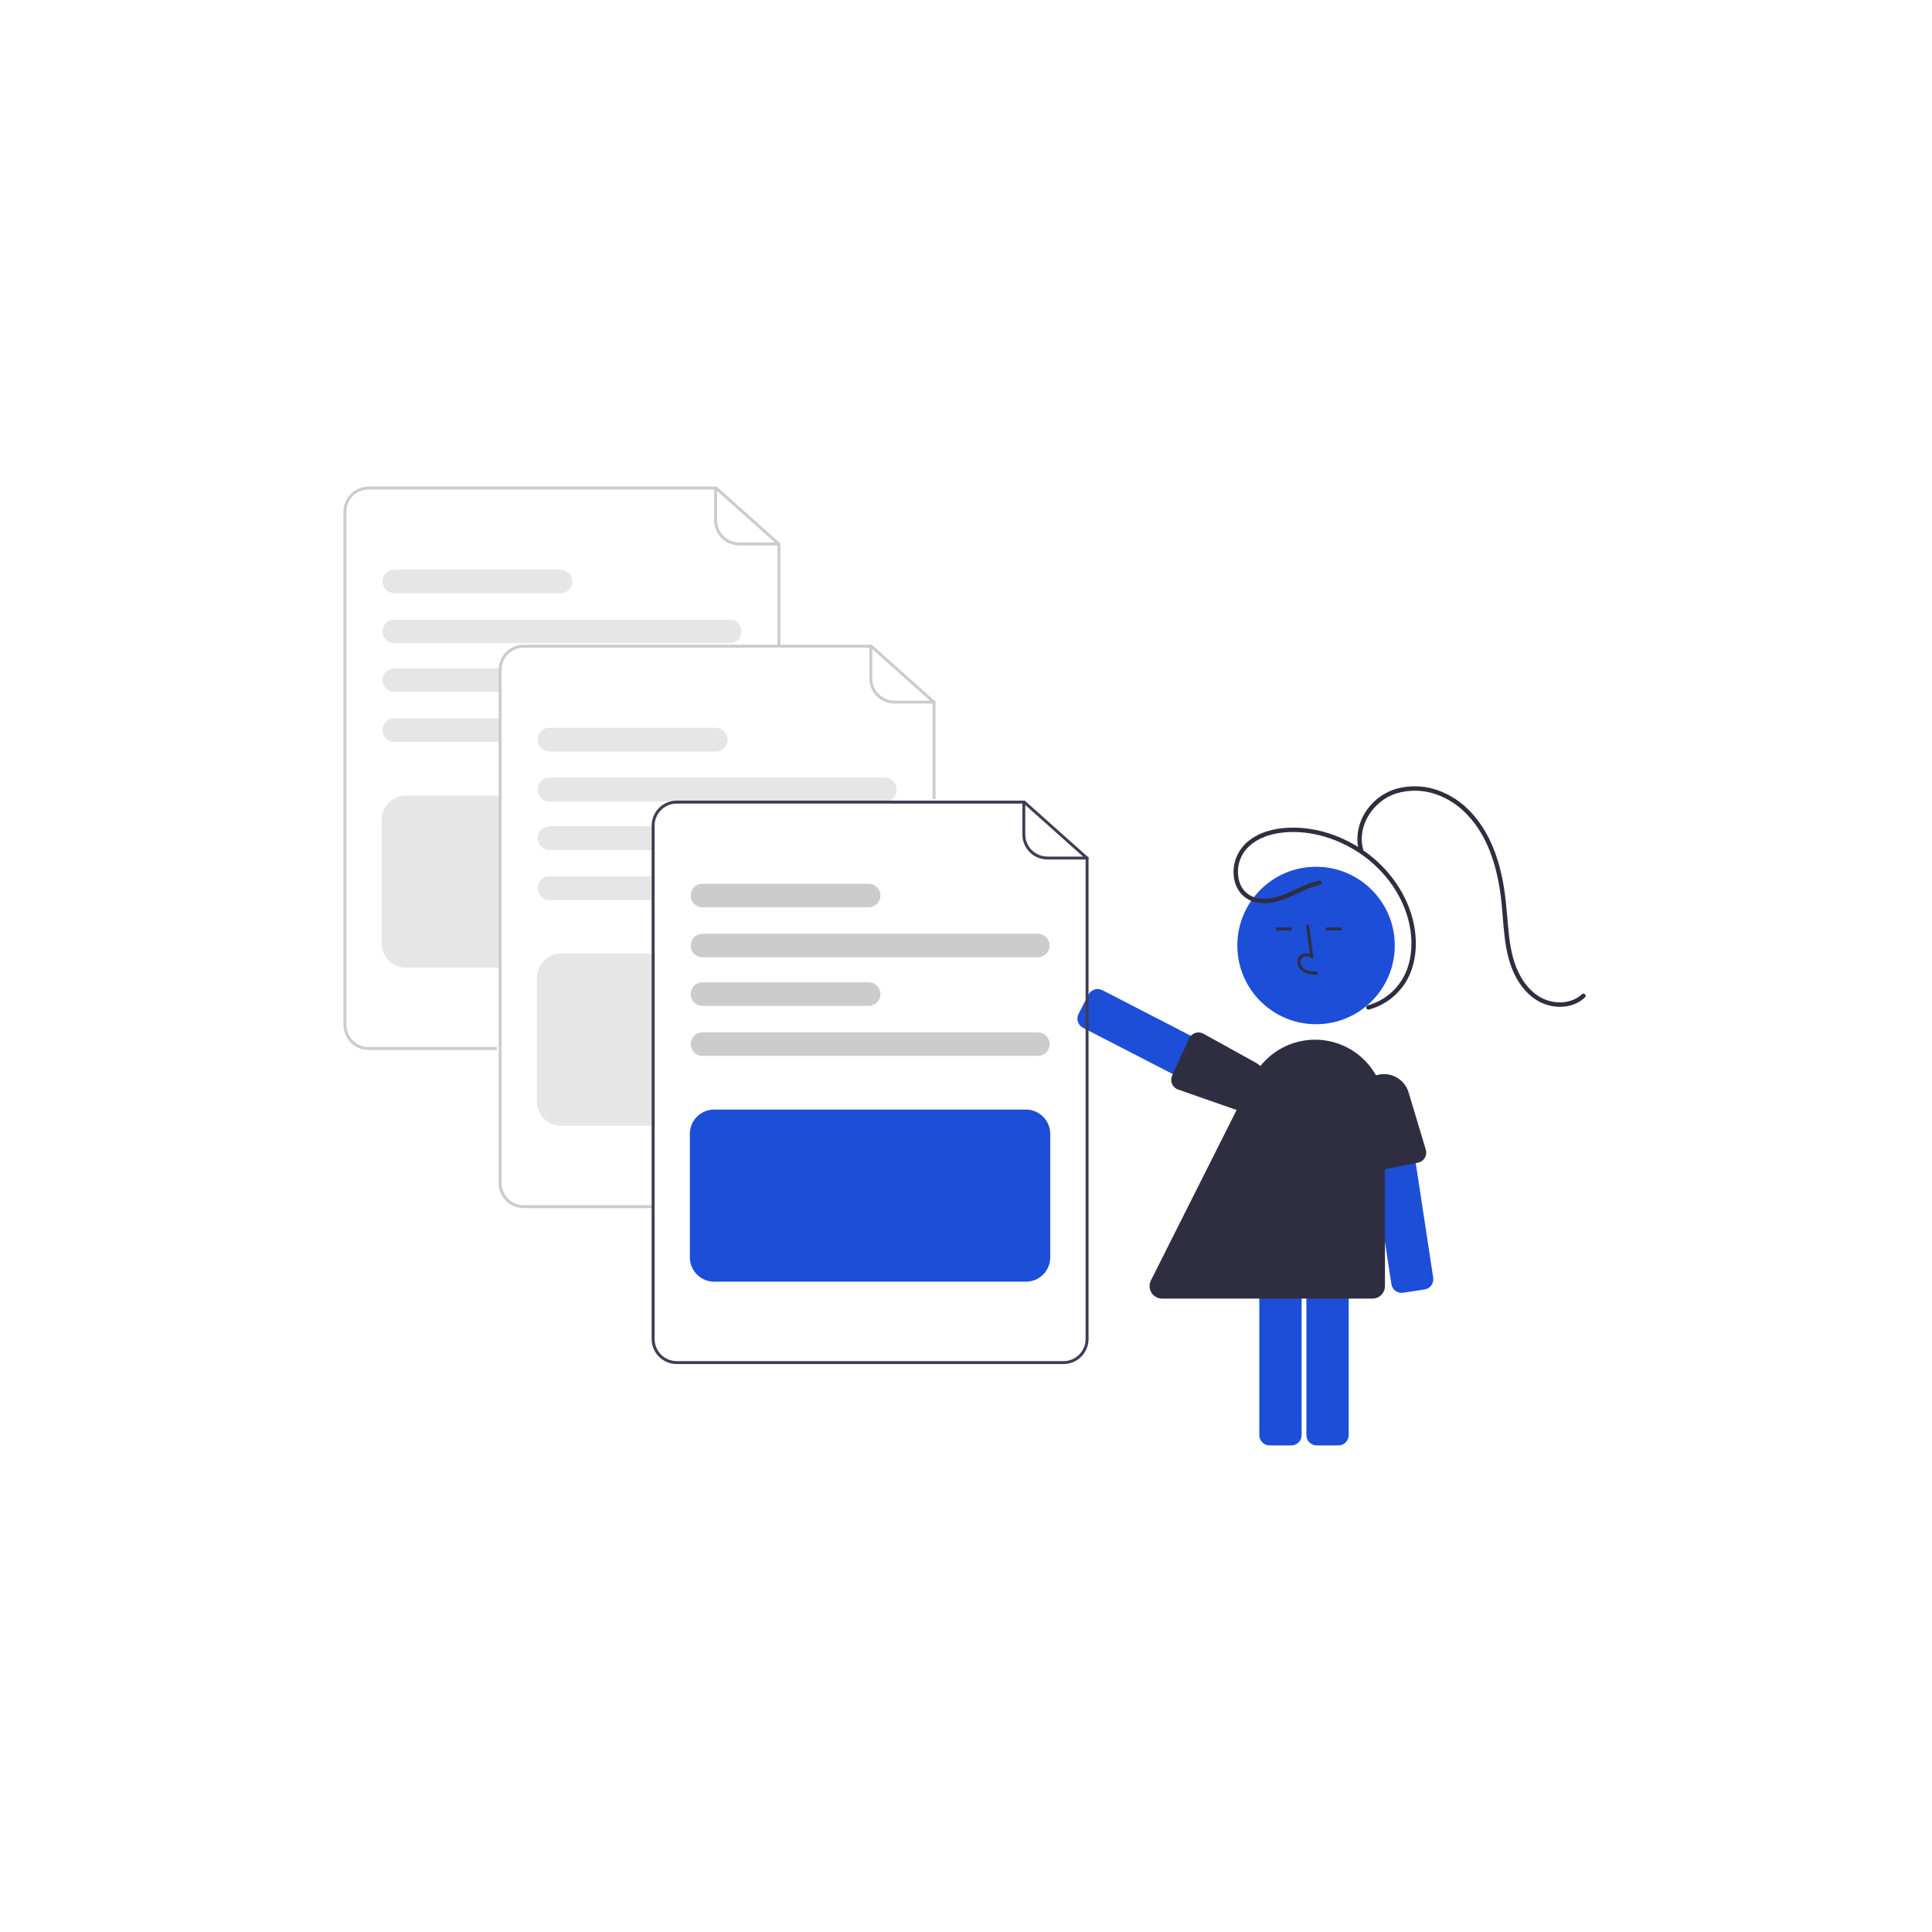 <svg width="540" height="540" viewBox="0 0 540 540" fill="none" xmlns="http://www.w3.org/2000/svg">
<rect width="540" height="540" fill="white"/>
<g clip-path="url(#clip0_809_1671)">
<path d="M347.648 310.444L302.693 287.267C302.015 286.916 301.504 286.311 301.272 285.584C301.039 284.858 301.105 284.068 301.454 283.39L304.234 277.996C304.585 277.318 305.19 276.807 305.917 276.575C306.644 276.342 307.433 276.408 308.112 276.757L353.067 299.934C353.745 300.285 354.256 300.89 354.488 301.617C354.72 302.343 354.655 303.133 354.306 303.811L351.525 309.205C351.353 309.541 351.115 309.84 350.826 310.084C350.538 310.328 350.203 310.512 349.843 310.626C349.558 310.718 349.261 310.765 348.961 310.765C348.504 310.765 348.054 310.655 347.648 310.444Z" fill="#1D4ED8"/>
<path d="M333.943 288.762C334.298 288.624 334.677 288.558 335.058 288.568C335.439 288.578 335.814 288.663 336.161 288.82L350.893 296.966C352.505 297.857 353.714 299.333 354.269 301.089C354.824 302.845 354.683 304.747 353.876 306.403C353.104 307.985 351.779 309.229 350.151 309.899C348.524 310.569 346.707 310.619 345.045 310.038L329.068 304.454C328.722 304.301 328.41 304.082 328.149 303.808C327.887 303.535 327.683 303.212 327.546 302.86C327.41 302.507 327.344 302.131 327.353 301.753C327.362 301.375 327.446 301.002 327.599 300.656L332.349 290.282C332.432 290.095 332.534 289.916 332.655 289.75C332.98 289.303 333.427 288.96 333.943 288.762Z" fill="#2F2E41"/>
<path d="M367.84 286.274C379.993 286.274 389.845 276.422 389.845 264.269C389.845 252.116 379.993 242.264 367.84 242.264C355.687 242.264 345.835 252.116 345.835 264.269C345.835 276.422 355.687 286.274 367.84 286.274Z" fill="#1D4ED8"/>
<path d="M365.141 401.122V350.544C365.141 349.781 365.445 349.049 365.985 348.509C366.524 347.97 367.256 347.666 368.019 347.666H374.087C374.85 347.666 375.582 347.97 376.121 348.509C376.661 349.049 376.964 349.781 376.965 350.544V401.122C376.964 401.885 376.661 402.617 376.121 403.156C375.582 403.696 374.85 403.999 374.087 404H368.019C367.256 403.999 366.524 403.696 365.985 403.156C365.445 402.617 365.141 401.885 365.141 401.122Z" fill="#1D4ED8"/>
<path d="M351.983 401.122V350.543C351.984 349.78 352.288 349.049 352.827 348.509C353.367 347.97 354.098 347.666 354.862 347.665H360.93C361.693 347.666 362.425 347.97 362.964 348.509C363.504 349.049 363.807 349.78 363.808 350.543V401.122C363.807 401.885 363.504 402.616 362.964 403.156C362.425 403.696 361.693 403.999 360.93 404H354.862C354.098 403.999 353.367 403.696 352.827 403.156C352.288 402.616 351.984 401.885 351.983 401.122Z" fill="#1D4ED8"/>
<path d="M368.304 272.425L368.327 271.602C366.797 271.56 365.448 271.464 364.435 270.723C364.148 270.502 363.911 270.221 363.742 269.899C363.574 269.578 363.476 269.224 363.456 268.862C363.438 268.64 363.471 268.418 363.554 268.211C363.636 268.005 363.765 267.82 363.93 267.672C364.603 267.103 365.685 267.287 366.474 267.649L367.154 267.961L365.85 258.426L365.035 258.538L366.145 266.648C365.073 266.333 364.079 266.469 363.399 267.044C363.138 267.272 362.933 267.557 362.8 267.877C362.667 268.198 362.611 268.545 362.634 268.891C362.658 269.378 362.788 269.853 363.016 270.285C363.243 270.716 363.562 271.093 363.95 271.388C365.252 272.339 366.944 272.387 368.304 272.425Z" fill="#2F2E41"/>
<path d="M361.005 259.237H356.576V260.059H361.005V259.237Z" fill="#2F2E41"/>
<path d="M374.983 259.237H370.555V260.059H374.983V259.237Z" fill="#2F2E41"/>
<path d="M388.897 358.913L381.286 308.91C381.172 308.156 381.362 307.387 381.814 306.772C382.267 306.158 382.944 305.748 383.699 305.632L389.698 304.719C390.452 304.605 391.221 304.795 391.836 305.247C392.45 305.699 392.861 306.377 392.976 307.131L400.587 357.134C400.701 357.888 400.511 358.657 400.059 359.272C399.607 359.886 398.929 360.296 398.175 360.412L392.175 361.325C391.802 361.382 391.42 361.365 391.053 361.275C390.686 361.185 390.341 361.023 390.036 360.799C389.732 360.575 389.474 360.293 389.279 359.969C389.083 359.646 388.954 359.287 388.897 358.913Z" fill="#1D4ED8"/>
<path d="M383.016 326.819C382.696 326.613 382.419 326.345 382.204 326.031C381.988 325.717 381.837 325.363 381.76 324.99L379.696 308.282C379.47 306.455 379.954 304.609 381.049 303.128C382.144 301.648 383.766 300.644 385.58 300.325C387.314 300.02 389.099 300.361 390.597 301.284C392.096 302.208 393.203 303.649 393.71 305.334L398.578 321.544C398.658 321.914 398.664 322.296 398.596 322.668C398.528 323.04 398.387 323.395 398.182 323.712C397.977 324.03 397.711 324.304 397.4 324.519C397.088 324.734 396.738 324.885 396.368 324.964L385.182 327.215C384.982 327.258 384.777 327.28 384.572 327.281C384.02 327.28 383.479 327.12 383.016 326.819Z" fill="#2F2E41"/>
<path d="M383.607 362.96H324.802C324.205 362.96 323.619 362.808 323.098 362.517C322.577 362.226 322.139 361.807 321.826 361.299C321.514 360.792 321.336 360.212 321.31 359.617C321.284 359.021 321.411 358.428 321.679 357.895L350.11 301.356C352.086 297.428 355.329 294.28 359.315 292.424C363.301 290.567 367.797 290.109 372.075 291.124C376.354 292.139 380.164 294.568 382.891 298.018C385.618 301.467 387.102 305.736 387.102 310.133V359.466C387.101 360.392 386.732 361.28 386.077 361.936C385.422 362.591 384.533 362.959 383.607 362.96Z" fill="#2F2E41"/>
<path d="M368.621 246.114C364.116 247.12 360.317 250.056 355.788 250.969C353.724 251.385 351.451 251.368 349.555 250.352C348.152 249.59 347.078 248.337 346.54 246.833C346.007 245.294 345.87 243.647 346.141 242.042C346.411 240.437 347.081 238.925 348.089 237.647C350.631 234.535 354.685 233.1 358.574 232.696C366.357 231.887 374.352 234.452 380.687 238.92C387.229 243.533 392.247 250.46 393.93 258.344C394.83 262.558 394.741 267.041 393.205 271.099C391.727 274.982 388.818 278.152 385.076 279.957C384.183 280.388 383.252 280.735 382.295 280.993C382.142 281.041 382.014 281.146 381.937 281.287C381.861 281.427 381.842 281.592 381.884 281.746C381.927 281.901 382.027 282.032 382.165 282.114C382.303 282.195 382.467 282.22 382.622 282.183C386.83 281.034 390.46 278.361 392.806 274.684C395.216 270.829 396.024 266.11 395.653 261.625C394.935 252.95 390.164 244.977 383.495 239.518C377.089 234.274 368.801 231.083 360.467 231.337C356.288 231.464 351.95 232.525 348.7 235.279C347.3 236.463 346.216 237.977 345.545 239.684C344.875 241.391 344.639 243.238 344.859 245.059C345.046 246.762 345.722 248.375 346.806 249.703C348.132 251.2 349.969 252.149 351.958 252.363C356.885 253.004 361.158 250.211 365.512 248.416C366.624 247.948 367.774 247.575 368.949 247.304C369.723 247.131 369.396 245.941 368.621 246.114Z" fill="#2F2E41"/>
<path d="M380.996 237.397C379.227 230.774 383.844 223.881 390.117 221.813C393.717 220.692 397.579 220.735 401.153 221.936C404.637 223.115 407.766 225.158 410.247 227.874C415.746 233.724 418.182 241.62 419.322 249.404C420.499 257.442 419.835 266.246 423.948 273.55C425.653 276.578 428.184 279.23 431.454 280.534C434.505 281.75 438.16 281.756 441.083 280.175C441.787 279.79 442.437 279.315 443.018 278.762C443.596 278.216 442.723 277.345 442.146 277.89C439.698 280.199 436.05 280.635 432.904 279.728C429.473 278.74 426.832 276.103 425.092 273.066C423.079 269.555 422.241 265.541 421.784 261.558C421.285 257.211 421.093 252.84 420.426 248.51C419.225 240.701 416.628 232.862 411.119 227.002C408.6 224.265 405.459 222.175 401.961 220.908C398.36 219.619 394.458 219.422 390.745 220.342C387.371 221.216 384.396 223.216 382.314 226.011C380.29 228.665 379.261 231.944 379.406 235.277C379.459 236.104 379.593 236.924 379.807 237.725C379.855 237.877 379.96 238.006 380.101 238.082C380.241 238.159 380.406 238.178 380.56 238.135C380.714 238.093 380.846 237.992 380.927 237.854C381.009 237.717 381.034 237.553 380.996 237.397Z" fill="#2F2E41"/>
<path d="M138.867 293.474H102.99C101.137 293.472 99.36 292.735 98.049 291.425C96.739 290.115 96.002 288.338 96 286.485V142.99C96.002 141.137 96.739 139.36 98.049 138.05C99.36 136.739 101.137 136.002 102.99 136H200.304L218.115 151.903V180.816H217.292V152.271L199.99 136.822H102.99C101.355 136.824 99.787 137.475 98.631 138.631C97.475 139.787 96.824 141.355 96.822 142.99V286.485C96.824 288.12 97.475 289.688 98.631 290.844C99.787 292 101.355 292.65 102.99 292.652H138.867V293.474Z" fill="#CCCCCC"/>
<path d="M217.703 152.446H206.602C204.749 152.444 202.972 151.707 201.662 150.397C200.351 149.086 199.614 147.31 199.612 145.457V136.411C199.612 136.302 199.656 136.198 199.733 136.12C199.81 136.043 199.914 136 200.023 136C200.133 136 200.237 136.043 200.314 136.12C200.391 136.198 200.435 136.302 200.435 136.411V145.457C200.436 147.092 201.087 148.659 202.243 149.816C203.399 150.972 204.967 151.622 206.602 151.624H217.703C217.812 151.624 217.917 151.667 217.994 151.745C218.071 151.822 218.115 151.926 218.115 152.035C218.115 152.144 218.071 152.249 217.994 152.326C217.917 152.403 217.812 152.446 217.703 152.446Z" fill="#CCCCCC"/>
<path d="M203.946 173.21H110.201C109.329 173.21 108.492 173.557 107.876 174.173C107.259 174.79 106.912 175.627 106.912 176.499C106.912 177.372 107.259 178.208 107.876 178.825C108.492 179.442 109.329 179.789 110.201 179.789H203.946C204.818 179.789 205.655 179.442 206.272 178.825C206.889 178.208 207.235 177.372 207.235 176.499C207.235 175.627 206.889 174.79 206.272 174.173C205.655 173.557 204.818 173.21 203.946 173.21Z" fill="#E6E6E6"/>
<path d="M156.663 159.23H110.201C109.329 159.23 108.492 159.577 107.876 160.194C107.259 160.811 106.912 161.647 106.912 162.52C106.912 163.392 107.259 164.229 107.876 164.846C108.492 165.462 109.329 165.809 110.201 165.809H156.663C157.535 165.809 158.372 165.462 158.988 164.846C159.605 164.229 159.952 163.392 159.952 162.52C159.952 161.647 159.605 160.811 158.988 160.194C158.372 159.577 157.535 159.23 156.663 159.23Z" fill="#E6E6E6"/>
<path d="M110.201 200.758C109.329 200.758 108.492 201.104 107.876 201.721C107.259 202.338 106.912 203.175 106.912 204.047C106.912 204.919 107.259 205.756 107.876 206.373C108.492 206.99 109.329 207.336 110.201 207.336H139.583V200.758H110.201Z" fill="#E6E6E6"/>
<path d="M110.201 186.778C109.769 186.778 109.342 186.863 108.943 187.029C108.544 187.194 108.181 187.436 107.876 187.742C107.57 188.047 107.328 188.41 107.162 188.809C106.997 189.208 106.912 189.636 106.912 190.068C106.912 190.5 106.997 190.927 107.162 191.326C107.328 191.725 107.57 192.088 107.876 192.393C108.181 192.699 108.544 192.941 108.943 193.107C109.342 193.272 109.769 193.357 110.201 193.357H139.583V186.778H110.201Z" fill="#E6E6E6"/>
<path d="M139.788 270.45H113.457C111.658 270.447 109.934 269.732 108.662 268.46C107.39 267.188 106.675 265.464 106.673 263.665V229.128C106.675 227.329 107.39 225.605 108.662 224.333C109.934 223.061 111.658 222.346 113.457 222.344H139.788V270.45Z" fill="#E6E6E6"/>
<path d="M182.244 337.674H146.367C144.514 337.672 142.737 336.935 141.426 335.625C140.116 334.314 139.379 332.538 139.377 330.684V187.189C139.379 185.336 140.116 183.56 141.426 182.249C142.737 180.939 144.514 180.202 146.367 180.2H243.68L261.492 196.103V223.372H260.669V196.471L243.367 181.022H146.367C144.732 181.024 143.164 181.674 142.008 182.83C140.852 183.987 140.201 185.554 140.199 187.189V330.684C140.201 332.32 140.852 333.887 142.008 335.043C143.164 336.2 144.732 336.85 146.367 336.852H182.244V337.674Z" fill="#CCCCCC"/>
<path d="M261.081 196.646H249.98C248.127 196.644 246.35 195.907 245.04 194.597C243.729 193.286 242.992 191.51 242.99 189.656V180.611C242.99 180.502 243.034 180.397 243.111 180.32C243.188 180.243 243.292 180.2 243.401 180.2C243.51 180.2 243.615 180.243 243.692 180.32C243.769 180.397 243.813 180.502 243.813 180.611V189.656C243.814 191.292 244.465 192.859 245.621 194.015C246.777 195.172 248.345 195.822 249.98 195.824H261.081C261.19 195.824 261.295 195.867 261.372 195.944C261.449 196.021 261.492 196.126 261.492 196.235C261.492 196.344 261.449 196.449 261.372 196.526C261.295 196.603 261.19 196.646 261.081 196.646Z" fill="#CCCCCC"/>
<path d="M247.323 217.41H153.578C152.706 217.41 151.869 217.756 151.252 218.373C150.636 218.99 150.289 219.827 150.289 220.699C150.289 221.572 150.636 222.408 151.252 223.025C151.869 223.642 152.706 223.988 153.578 223.988H247.323C248.195 223.988 249.032 223.642 249.649 223.025C250.266 222.408 250.612 221.572 250.612 220.699C250.612 219.827 250.266 218.99 249.649 218.373C249.032 217.756 248.195 217.41 247.323 217.41Z" fill="#E6E6E6"/>
<path d="M200.039 203.43H153.578C152.706 203.43 151.869 203.777 151.252 204.394C150.636 205.01 150.289 205.847 150.289 206.719C150.289 207.592 150.636 208.428 151.252 209.045C151.869 209.662 152.706 210.009 153.578 210.009H200.039C200.912 210.009 201.748 209.662 202.365 209.045C202.982 208.428 203.329 207.592 203.329 206.719C203.329 205.847 202.982 205.01 202.365 204.394C201.748 203.777 200.912 203.43 200.039 203.43Z" fill="#E6E6E6"/>
<path d="M247.323 217.41H153.578C152.706 217.41 151.869 217.756 151.252 218.373C150.636 218.99 150.289 219.827 150.289 220.699C150.289 221.572 150.636 222.408 151.252 223.025C151.869 223.642 152.706 223.988 153.578 223.988H247.323C248.195 223.988 249.032 223.642 249.649 223.025C250.266 222.408 250.612 221.572 250.612 220.699C250.612 219.827 250.266 218.99 249.649 218.373C249.032 217.756 248.195 217.41 247.323 217.41Z" fill="#E6E6E6"/>
<path d="M200.039 203.43H153.578C152.706 203.43 151.869 203.777 151.252 204.394C150.636 205.01 150.289 205.847 150.289 206.719C150.289 207.592 150.636 208.428 151.252 209.045C151.869 209.662 152.706 210.009 153.578 210.009H200.039C200.912 210.009 201.748 209.662 202.365 209.045C202.982 208.428 203.329 207.592 203.329 206.719C203.329 205.847 202.982 205.01 202.365 204.394C201.748 203.777 200.912 203.43 200.039 203.43Z" fill="#E6E6E6"/>
<path d="M153.578 244.958C152.706 244.958 151.869 245.304 151.252 245.921C150.636 246.538 150.289 247.374 150.289 248.247C150.289 249.119 150.636 249.956 151.252 250.573C151.869 251.19 152.706 251.536 153.578 251.536H182.96V244.958H153.578Z" fill="#E6E6E6"/>
<path d="M153.578 230.978C152.706 230.978 151.869 231.325 151.252 231.942C150.636 232.559 150.289 233.395 150.289 234.268C150.289 235.14 150.636 235.977 151.252 236.593C151.869 237.21 152.706 237.557 153.578 237.557H182.96V230.978H153.578Z" fill="#E6E6E6"/>
<path d="M153.578 244.958C152.706 244.958 151.869 245.304 151.252 245.921C150.636 246.538 150.289 247.374 150.289 248.247C150.289 249.119 150.636 249.956 151.252 250.573C151.869 251.19 152.706 251.536 153.578 251.536H182.96V244.958H153.578Z" fill="#E6E6E6"/>
<path d="M153.578 230.978C152.706 230.978 151.869 231.325 151.252 231.942C150.636 232.559 150.289 233.395 150.289 234.268C150.289 235.14 150.636 235.977 151.252 236.593C151.869 237.21 152.706 237.557 153.578 237.557H182.96V230.978H153.578Z" fill="#E6E6E6"/>
<path d="M183.167 314.649H156.836C155.037 314.647 153.313 313.932 152.041 312.66C150.769 311.388 150.054 309.664 150.052 307.865V273.328C150.054 271.529 150.769 269.805 152.041 268.533C153.313 267.261 155.037 266.545 156.836 266.543H183.167V314.649Z" fill="#E6E6E6"/>
<path d="M185.486 224.811C184.464 225.434 183.619 226.31 183.033 227.354C182.447 228.398 182.139 229.575 182.139 230.772V231.8H182.961V230.772C182.963 229.413 183.413 228.092 184.242 227.014C185.07 225.936 186.232 225.161 187.545 224.811H185.486ZM286.442 223.783H189.128C187.275 223.785 185.499 224.522 184.188 225.832C182.878 227.143 182.141 228.919 182.139 230.772V374.267C182.141 376.12 182.879 377.897 184.189 379.207C185.499 380.517 187.275 381.255 189.128 381.257H297.264C299.117 381.255 300.893 380.517 302.203 379.207C303.513 377.897 304.251 376.12 304.253 374.267V239.686L286.442 223.783ZM303.431 374.267C303.429 375.903 302.779 377.47 301.622 378.626C300.466 379.782 298.899 380.433 297.264 380.435H189.128C187.493 380.433 185.926 379.782 184.77 378.626C183.613 377.47 182.963 375.903 182.961 374.267L182.961 230.772C182.963 229.413 183.413 228.092 184.242 227.014C185.07 225.936 186.232 225.161 187.545 224.811C188.062 224.673 188.594 224.604 189.128 224.605H286.129L303.431 240.052V374.267ZM185.486 224.811C184.464 225.434 183.619 226.31 183.033 227.354C182.447 228.398 182.139 229.575 182.139 230.772V231.8H182.961V230.772C182.963 229.413 183.413 228.092 184.242 227.014C185.07 225.936 186.232 225.161 187.545 224.811H185.486Z" fill="#3F3D56"/>
<path d="M303.842 240.229H292.741C290.888 240.227 289.111 239.49 287.801 238.18C286.49 236.869 285.753 235.093 285.751 233.239V224.194C285.751 224.085 285.794 223.98 285.871 223.903C285.949 223.826 286.053 223.783 286.162 223.783C286.271 223.783 286.376 223.826 286.453 223.903C286.53 223.98 286.573 224.085 286.573 224.194V233.239C286.575 234.875 287.226 236.442 288.382 237.598C289.538 238.755 291.106 239.405 292.741 239.407H303.842C303.951 239.407 304.056 239.45 304.133 239.527C304.21 239.604 304.253 239.709 304.253 239.818C304.253 239.927 304.21 240.032 304.133 240.109C304.056 240.186 303.951 240.229 303.842 240.229Z" fill="#3F3D56"/>
<path d="M290.085 267.571H196.34C195.468 267.571 194.631 267.225 194.014 266.608C193.397 265.991 193.051 265.154 193.051 264.282C193.051 263.41 193.397 262.573 194.014 261.956C194.631 261.339 195.468 260.993 196.34 260.993H290.085C290.957 260.993 291.794 261.339 292.411 261.956C293.027 262.573 293.374 263.41 293.374 264.282C293.374 265.154 293.027 265.991 292.411 266.608C291.794 267.225 290.957 267.571 290.085 267.571Z" fill="#CCCCCC"/>
<path d="M242.801 253.592H196.34C195.468 253.592 194.631 253.245 194.014 252.629C193.397 252.012 193.051 251.175 193.051 250.303C193.051 249.43 193.397 248.594 194.014 247.977C194.631 247.36 195.468 247.013 196.34 247.013H242.801C243.674 247.013 244.51 247.36 245.127 247.977C245.744 248.594 246.09 249.43 246.09 250.303C246.09 251.175 245.744 252.012 245.127 252.629C244.51 253.245 243.674 253.592 242.801 253.592Z" fill="#CCCCCC"/>
<path d="M290.085 295.119H196.34C195.468 295.119 194.631 294.773 194.014 294.156C193.397 293.539 193.051 292.702 193.051 291.83C193.051 290.957 193.397 290.121 194.014 289.504C194.631 288.887 195.468 288.541 196.34 288.541H290.085C290.957 288.541 291.794 288.887 292.411 289.504C293.027 290.121 293.374 290.957 293.374 291.83C293.374 292.702 293.027 293.539 292.411 294.156C291.794 294.773 290.957 295.119 290.085 295.119Z" fill="#CCCCCC"/>
<path d="M242.801 281.14H196.34C195.468 281.14 194.631 280.793 194.014 280.176C193.397 279.559 193.051 278.723 193.051 277.85C193.051 276.978 193.397 276.141 194.014 275.524C194.631 274.908 195.468 274.561 196.34 274.561H242.801C243.674 274.561 244.51 274.908 245.127 275.524C245.744 276.141 246.09 276.978 246.09 277.85C246.09 278.723 245.744 279.559 245.127 280.176C244.51 280.793 243.674 281.14 242.801 281.14Z" fill="#CCCCCC"/>
<path d="M286.762 358.232H199.596C197.797 358.23 196.073 357.515 194.801 356.243C193.529 354.971 192.814 353.247 192.812 351.448V316.911C192.814 315.112 193.529 313.388 194.801 312.116C196.073 310.844 197.797 310.128 199.596 310.126H286.762C288.56 310.128 290.285 310.844 291.557 312.116C292.828 313.388 293.544 315.112 293.546 316.911V351.448C293.544 353.247 292.828 354.971 291.557 356.243C290.285 357.515 288.56 358.23 286.762 358.232Z" fill="#1D4ED8"/>
</g>
<defs>
<clipPath id="clip0_809_1671">
<rect width="347.208" height="268" fill="white" transform="translate(96 136)"/>
</clipPath>
</defs>
</svg>
